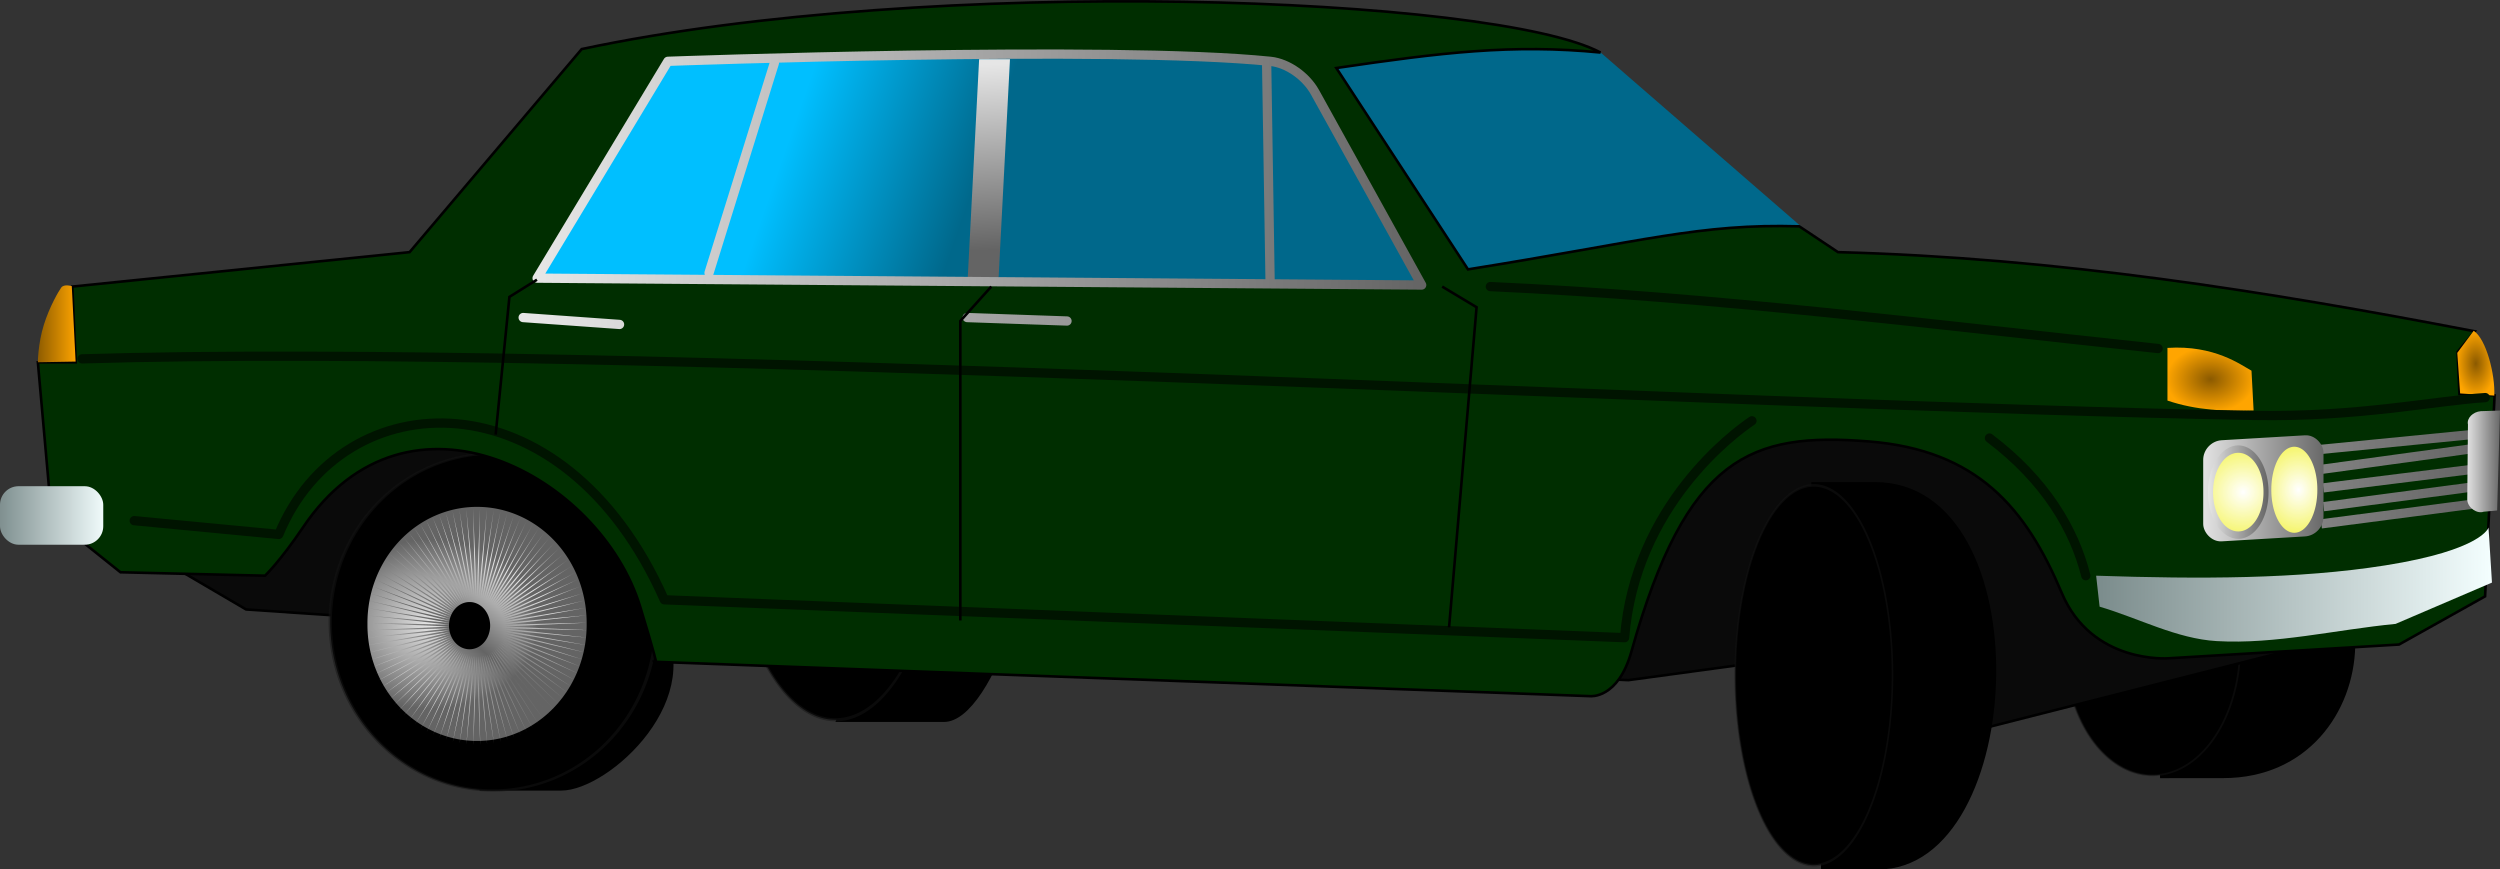 <?xml version="1.0"?>
<svg xmlns:rdf="http://www.w3.org/1999/02/22-rdf-syntax-ns#" xmlns="http://www.w3.org/2000/svg" xmlns:cc="http://creativecommons.org/ns#" xmlns:xlink="http://www.w3.org/1999/xlink" xmlns:dc="http://purl.org/dc/elements/1.1/" xmlns:svg="http://www.w3.org/2000/svg" id="svg2" viewBox="0 0 954.88 332.05" version="1.0">
  <rect x="0" y="0" width="954.88" height="332.05" fill="#333333" stroke="none"/>
  <defs id="defs4">
    <linearGradient id="linearGradient13754">
      <stop id="stop13756" stop-color="#e6e6e6" offset="0"/>
      <stop id="stop13758" stop-color="#646464" offset="1"/>
    </linearGradient>
    <linearGradient id="linearGradient4910">
      <stop id="stop4912" stop-color="#7a8b8b" offset="0"/>
      <stop id="stop4914" stop-color="#f4ffff" offset="1"/>
    </linearGradient>
    <linearGradient id="linearGradient2223">
      <stop id="stop2225" stop-color="#8b5a00" offset="0"/>
      <stop id="stop2227" stop-color="#ffa500" offset="1"/>
    </linearGradient>
    <linearGradient id="linearGradient2675" y2="264.14" gradientUnits="userSpaceOnUse" x2="421.03" gradientTransform="matrix(-.609 0 0 .754 578.86 33.476)" y1="310.23" x1="314.36">
      <stop id="stop3124" stop-color="#00688b" offset="0"/>
      <stop id="stop3126" stop-color="#00bfff" offset="1"/>
    </linearGradient>
    <radialGradient id="radialGradient2685" gradientUnits="userSpaceOnUse" cy="346.84" cx="556.25" gradientTransform="matrix(2.711 -0 0 1.827 -951.96 -286.86)" r="39.262">
      <stop id="stop7570" stop-color="#fff" offset="0"/>
      <stop id="stop7572" stop-color="#ee0" offset="1"/>
    </radialGradient>
    <linearGradient id="linearGradient2687" y2="346.84" xlink:href="#linearGradient13754" gradientUnits="userSpaceOnUse" x2="591.09" y1="346.84" x1="507.34"/>
    <radialGradient id="radialGradient2717" xlink:href="#linearGradient13754" gradientUnits="userSpaceOnUse" cy="493.49" cx="383.42" gradientTransform="matrix(.967 .03 -.032 1.033 28.514 -27.657)" r="64.703"/>
    <radialGradient id="radialGradient2719" xlink:href="#linearGradient13754" spreadMethod="reflect" gradientUnits="userSpaceOnUse" cy="493.49" cx="383.42" gradientTransform="matrix(.967 .03 -.032 1.033 28.514 -27.657)" r="64.703"/>
    <linearGradient id="linearGradient4217" y2="499.57" xlink:href="#linearGradient13754" gradientUnits="userSpaceOnUse" x2="519.85" gradientTransform="translate(53.901 -281.34)" y1="499.57" x1="180.98"/>
    <linearGradient id="linearGradient4229" y2="250.6" xlink:href="#linearGradient13754" gradientUnits="userSpaceOnUse" x2="414.71" gradientTransform="matrix(1 0 0 .958 8.741 9.066)" y1="176.51" x1="410.82"/>
    <linearGradient id="linearGradient4239" y2="277.29" xlink:href="#linearGradient2223" gradientUnits="userSpaceOnUse" x2="59.618" y1="277.29" x1="44.205"/>
    <radialGradient id="radialGradient4251" xlink:href="#linearGradient2223" gradientUnits="userSpaceOnUse" cy="298.31" cx="874.56" gradientTransform="matrix(1 0 0 .742 0 76.996)" r="16.955"/>
    <radialGradient id="radialGradient4261" xlink:href="#linearGradient2223" gradientUnits="userSpaceOnUse" cy="292.2" cx="975.89" gradientTransform="matrix(1 0 0 1.698 0 -203.82)" r="7.585"/>
    <linearGradient id="linearGradient4271" y2="328.61" xlink:href="#linearGradient13754" gradientUnits="userSpaceOnUse" x2="985.62" gradientTransform="matrix(1 0 0 .888 0 37.872)" y1="328.61" x1="972.11"/>
    <linearGradient id="linearGradient4281" y2="339.11" xlink:href="#linearGradient13754" gradientUnits="userSpaceOnUse" x2="920.26" gradientTransform="matrix(1.002 0 0 1 -.545 53.772)" y1="339.11" x1="870.75"/>
    <linearGradient id="linearGradient4321" y2="350.36" xlink:href="#linearGradient4910" gradientUnits="userSpaceOnUse" x2="71.448" y1="350.36" x1="28.465"/>
    <linearGradient id="linearGradient4331" y2="376.74" xlink:href="#linearGradient4910" gradientUnits="userSpaceOnUse" x2="982.55" y1="376.74" x1="830.36"/>
    <linearGradient id="linearGradient4355" y2="336.51" gradientUnits="userSpaceOnUse" x2="977.29" y1="336.51" x1="915.69">
      <stop id="stop10559" stop-color="#828282" offset="0"/>
      <stop id="stop10561" stop-color="#646464" offset="1"/>
    </linearGradient>
  </defs>
  <g id="layer1" transform="translate(-30.237 -153.47)">
    <g id="g3461" fill-rule="evenodd" transform="matrix(1.03 0 0 1 -14.169 -355.93)">
      <path id="path3431" d="m393.15 785.15c19.23 0 38.86-70 32.01-91.69-6.22-19.72-38.39 4.11-38.39 4.11l-33.86 87.58h40.24z"/>
      <path id="path3435" d="m501.2 496.09a87.165 129.71 0 1 1 -174.33 0 87.165 129.71 0 1 1 174.33 0z" stroke-opacity=".498" transform="matrix(.455 0 0 .677 164.56 360.66)" stroke="#141414" stroke-linecap="round" stroke-width="1.772"/>
    </g>
    <g id="g3425" fill-rule="evenodd" transform="matrix(1.044 0 0 .476 -59.469 62.781)">
      <path id="path3390" d="m872.22 603.49l3.98 211.46 23.18-0.05c61.56-0.14 67.46-211.41-1.29-211.41h-25.87z"/>
      <path id="path3394" d="m501.2 496.09a87.165 129.71 0 1 1 -174.33 0 87.165 129.71 0 1 1 174.33 0z" stroke-opacity=".498" transform="matrix(.368 0 0 .799 721.05 312.62)" stroke="#141414" stroke-linecap="round" stroke-width="1.772"/>
    </g>
    <path id="path5798" d="m743.13 261.64l-102.28-88.76-162.5-10.09-203.42 9.42-55.12 92.78 523.32-3.35z" fill="url(#linearGradient2675)" fill-rule="evenodd"/>
    <path id="path5248" d="m85.073 363.29l39.157 22.96 159.35 10.8 368.65 16.2 118.83-16.2 9.45 36.46 153.95-39.16-128.29-76.97-660.33 8.1-60.767 37.81z" fill-rule="evenodd" stroke="#000" stroke-width="1px" fill="#0a0a0a"/>
    <g id="g5270" fill-rule="evenodd">
      <path id="path13779" d="m244.68 455.43c18.16 0 57.7-36.01 36.92-66.56-8.7-12.8-36.26 2.98-36.26 2.98l-31.98 63.58h31.32z"/>
      <g id="g5264">
        <path id="path13769" d="m501.2 496.09a87.165 129.71 0 1 1 -174.33 0 87.165 129.71 0 1 1 174.33 0z" stroke-opacity=".498" transform="matrix(.714 0 0 .496 -77.022 145.01)" stroke="#141414" stroke-linecap="round" stroke-width="1.772"/>
        <path id="path13771" d="m474.22 493.49a63.817 91.835 0 1 1 -127.63 0 63.817 91.835 0 1 1 127.63 0z" fill="url(#radialGradient2717)" transform="matrix(.656 0 0 .483 -56.778 153.42)"/>
        <path id="path4947" fill="url(#radialGradient2719)" transform="matrix(.439 0 0 .472 -61.786 352.4)" d="m700.11 144.18l-57.29-43.4 53.46 48.04-54.45-46.91 50.33 51.3-51.39-50.24 47.01 54.36-48.14-53.36 43.5 57.2-44.69-56.28 39.83 59.82-41.07-58.97 35.99 62.2-37.29-61.43 32.02 64.34-33.36-63.66 27.91 66.23-29.29-65.63 23.7 67.85-25.11-67.34 19.39 69.2-20.84-68.78 15.01 70.28-16.48-69.95 10.57 71.09-12.05-70.85 6.08 71.61-7.58-71.47 1.57 71.85-3.07-71.8-2.95 71.81 1.44-71.86-7.44 71.48 5.95-71.62-11.92 70.88 10.43-71.11-16.35 69.98 14.88-70.31-20.71 68.82 19.27-69.24-24.99 67.39 23.57-67.89-29.17 65.68 27.79-66.28-33.24 63.72 31.9-64.4-37.18 61.5 35.88-62.27-40.96 59.05 39.72-59.89-44.59 56.36 43.4-57.28-48.04 53.45 46.91-54.45-51.3 50.33 50.23-51.39-54.36 47.01 53.37-48.14-57.21 43.51 56.28-44.696-59.82 39.826 58.97-41.07-62.2 35.99 61.44-37.284-64.35 32.014 63.66-33.354-66.22 27.914 65.62-29.294-67.84 23.694 67.33-25.11-69.2 19.39 68.78-20.834-70.28 15.004 69.95-16.472-71.08 10.562 70.85-12.048-71.61 6.08 71.46-7.578-71.85 1.572 71.8-3.076-71.8-2.942 71.85 1.438-71.48-7.445 71.62 5.947-70.87-11.919 71.1 10.433-69.98-16.346 70.31 14.877-68.82-20.708 69.24 19.263-67.38-24.988 67.89 23.572-65.68-29.17 66.27 27.789-63.72-33.237 64.41 31.895-61.51-37.172 62.27 35.876-59.05-40.96 59.9 39.715-56.37-44.588 57.29 43.399-53.46-48.04 54.45 46.91-50.33-51.301 51.39 50.236-47.01-54.36 48.14 53.364-43.5-57.204 44.69 56.281-39.83-59.823 41.07 58.976-35.99-62.206 37.29 61.439-32.02-64.343 33.36 63.658-27.91-66.226 29.29 65.628-23.7-67.849 25.11 67.338-19.39-69.203 20.84 68.781-15.01-70.283 16.48 69.954-10.57-71.087 12.05 70.85-6.08-71.61 7.58 71.467-1.57-71.85 3.07 71.801 2.95-71.807-1.44 71.853 7.44-71.481-5.95 71.622 11.92-70.873-10.43 71.107 16.35-69.985-14.88 70.311 20.71-68.819-19.26 69.238 24.98-67.384-23.57 67.892 29.17-65.682-27.79 66.278 33.24-63.72-31.9 64.402 37.18-61.508-35.88 62.273 40.96-59.052-39.71 59.897 44.58-56.364-43.4 57.285 48.04-53.453-46.91 54.447 51.3-50.332-50.23 51.395 54.36-47.011-53.36 48.138 57.2-43.504-56.28 44.692 59.82-39.827-58.97 41.071 62.2-35.992-61.44 37.286 64.35-32.015-63.66 33.355 66.22-27.911-65.62 29.292 67.84-23.699-67.33 25.114 69.2-19.391-68.78 20.835 70.28-15.007-69.95 16.475 71.08-10.565-70.85 12.051 71.61-6.08-71.46 7.578 71.85-1.572-71.8 3.076 71.8 2.942-71.85-1.438 71.48 7.445-71.62-5.947 70.87 11.922-71.1-10.436 69.98 16.346-70.31-14.877 68.82 20.707-69.24-19.262 67.38 24.992-67.89-23.576 65.68 29.166-66.27-27.784 63.72 33.234-64.41-31.893 61.51 37.173-62.27-35.877 59.05 40.957-59.9-39.712 56.37 44.592z"/>
        <path id="path13773" d="m399.51 495.05a14.009 18.678 0 1 1 -28.02 0 14.009 18.678 0 1 1 28.02 0z" transform="matrix(.561 0 0 .483 -6.677 153.33)"/>
      </g>
    </g>
    <g id="g2709" fill-rule="evenodd" transform="matrix(.937 0 0 .7 250.79 35.076)">
      <path id="path5002" d="m502.96 432.17l3.98 211.46 23.18-0.05c61.55-0.14 67.45-211.41-1.29-211.41h-25.87z"/>
      <g id="g4954" transform="matrix(.381 0 0 .777 347.35 232.74)">
        <path id="path12863" d="m501.2 496.09a87.165 129.71 0 1 1 -174.33 0 87.165 129.71 0 1 1 174.33 0z" stroke-opacity=".498" transform="matrix(.965 0 0 1.028 11.642 -117.62)" stroke="#141414" stroke-linecap="round" stroke-width="1.772"/>
        <path id="path13742" d="m474.22 493.49a63.817 91.835 0 1 1 -127.63 0 63.817 91.835 0 1 1 127.63 0z" fill="url(#radialGradient2717)" transform="translate(-6.109 -100.19)"/>
        <path id="path4065" d="m700.11 144.18l-57.29-43.4 53.46 48.04-54.45-46.91 50.33 51.3-51.39-50.24 47.01 54.36-48.14-53.36 43.5 57.2-44.69-56.28 39.83 59.82-41.07-58.97 35.99 62.2-37.29-61.43 32.02 64.34-33.36-63.66 27.91 66.23-29.29-65.63 23.7 67.85-25.11-67.34 19.39 69.2-20.84-68.78 15.01 70.28-16.48-69.95 10.57 71.09-12.05-70.85 6.08 71.61-7.58-71.47 1.57 71.85-3.07-71.8-2.95 71.81 1.44-71.86-7.44 71.48 5.95-71.62-11.92 70.88 10.43-71.11-16.35 69.98 14.88-70.31-20.71 68.82 19.27-69.24-24.99 67.39 23.57-67.89-29.17 65.68 27.79-66.28-33.24 63.72 31.9-64.4-37.18 61.5 35.88-62.27-40.96 59.05 39.72-59.89-44.59 56.36 43.4-57.28-48.04 53.45 46.91-54.45-51.3 50.33 50.23-51.39-54.36 47.01 53.37-48.14-57.21 43.51 56.28-44.696-59.82 39.826 58.97-41.07-62.2 35.99 61.44-37.284-64.35 32.014 63.66-33.354-66.22 27.914 65.62-29.294-67.84 23.694 67.33-25.11-69.2 19.39 68.78-20.834-70.28 15.004 69.95-16.472-71.08 10.562 70.85-12.048-71.61 6.08 71.46-7.578-71.85 1.572 71.8-3.076-71.8-2.942 71.85 1.438-71.48-7.445 71.62 5.947-70.87-11.919 71.1 10.433-69.98-16.346 70.31 14.877-68.82-20.708 69.24 19.263-67.38-24.988 67.89 23.572-65.68-29.17 66.27 27.789-63.72-33.237 64.41 31.895-61.51-37.172 62.27 35.876-59.05-40.96 59.9 39.715-56.37-44.588 57.29 43.399-53.46-48.04 54.45 46.91-50.33-51.301 51.39 50.236-47.01-54.36 48.14 53.364-43.5-57.204 44.69 56.281-39.83-59.823 41.07 58.976-35.99-62.206 37.29 61.439-32.02-64.343 33.36 63.658-27.91-66.226 29.29 65.628-23.7-67.849 25.11 67.338-19.39-69.203 20.84 68.781-15.01-70.283 16.48 69.954-10.57-71.087 12.05 70.85-6.08-71.61 7.58 71.467-1.57-71.85 3.07 71.801 2.95-71.807-1.44 71.853 7.44-71.481-5.95 71.622 11.92-70.873-10.43 71.107 16.35-69.985-14.88 70.311 20.71-68.819-19.26 69.238 24.98-67.384-23.57 67.892 29.17-65.682-27.79 66.278 33.24-63.72-31.9 64.402 37.18-61.508-35.88 62.273 40.96-59.052-39.71 59.897 44.58-56.364-43.4 57.285 48.04-53.453-46.91 54.447 51.3-50.332-50.23 51.395 54.36-47.011-53.36 48.138 57.2-43.504-56.28 44.692 59.82-39.827-58.97 41.071 62.2-35.992-61.44 37.286 64.35-32.015-63.66 33.355 66.22-27.911-65.62 29.292 67.84-23.699-67.33 25.114 69.2-19.391-68.78 20.835 70.28-15.007-69.95 16.475 71.08-10.565-70.85 12.051 71.61-6.08-71.46 7.578 71.85-1.572-71.8 3.076 71.8 2.942-71.85-1.438 71.48 7.445-71.62-5.947 70.87 11.922-71.1-10.436 69.98 16.346-70.31-14.877 68.82 20.707-69.24-19.262 67.38 24.992-67.89-23.576 65.68 29.166-66.27-27.784 63.72 33.234-64.41-31.893 61.51 37.173-62.27-35.877 59.05 40.957-59.9-39.712 56.37 44.592z" fill="url(#radialGradient2719)" transform="matrix(.662 0 0 .962 -10.168 309.28)"/>
        <path id="path13744" d="m399.51 495.05a14.009 18.678 0 1 1 -28.02 0 14.009 18.678 0 1 1 28.02 0z" transform="translate(10.996 -102.63)"/>
      </g>
    </g>
    <path id="path2436" d="m946.55 399.65l-88.08 5.26s-29.25 2.3-40.75-24.97c-13.72-32.53-32.3-54.53-73.63-57.85-45.02-3.61-69.73 5.42-90.71 80.19-5.12 18.29-15.77 17.09-15.77 17.09l-357.59-13.14s5.2 13.3-5.26-21.04c-15.12-49.62-88.51-90.22-128.83-30.23-8.62 12.81-14.46 18.4-14.46 18.4l-55.22-1.31-26.293-21.04-5.259-59.16h14.461l-1.314-28.92 128.84-13.15 65.73-77.56c133.66-28.48 348.83-20.16 389.14 1.31-33.63-3.28-60.69 0-100.9 5.92l50.29 76.91c67.15-10.74 88.3-17.53 126.53-16.44l14.79 9.86c83.7 2.2 163.46 14.9 243.21 30.24l-6.57 7.89 0.73 16.05 13.41 0.54-3.62 76.75-32.87 18.4zm-711.23-139.35l337.87 2.63-40.75-73.62c-3.32-5.98-10.3-11.14-17.1-11.83-60.68-6.21-230.06 0-230.06 0l-49.96 82.82z" fill-rule="evenodd" stroke="#000" stroke-width="1px" fill="#002e00"/>
    <rect id="rect4219" ry="5.441" height="74.708" width="18.767" y="176.16" x="399.29" fill="none"/>
    <rect id="rect4221" transform="matrix(1 0 -.052 .999 0 0)" fill-rule="evenodd" ry="0" height="83.396" width="11.785" y="176.27" x="413.38" fill="url(#linearGradient4229)"/>
    <path id="path4231" d="m59.118 291.57l-14.413 0.27s0.034-7.14 2.269-14.28 5.779-13.08 6.672-14.28c1.068-1.43 4.004-0.53 4.004-0.53l1.468 28.82z" fill="url(#linearGradient4239)" fill-rule="evenodd"/>
    <path id="path4241" d="m858.1 286.35v20.12c10.97 3.72 22.22 4.18 32.91 3.81l-0.81-15.23c-3.9-2.08-14.05-9.88-32.1-8.7z" fill="url(#radialGradient4251)" fill-rule="evenodd"/>
    <path id="path4253" d="m969.89 303.75l-1.09-15.5 6.26-8.43c4.8 3.08 8.25 16.77 7.88 24.75l-13.05-0.82z" fill="url(#radialGradient4261)" fill-rule="evenodd"/>
    <path id="path4333" d="m916.19 325.17l57.97-5.71m-56.88 13.23l58.19-7.97m-57.86 15.1l57.86-7.21m-57.75 14.38l59.07-7.81m-59.93 14.38l59.93-7.81" stroke="url(#linearGradient4355)" stroke-width="3.543" fill="none"/>
    <path id="path4263" d="m977.78 310.52c-2.99 0.25-5.44 2.66-4.9 5.08l-0.27 28.74c0.18 3.22 3.9 5.47 6.25 4.59l5.17-0.48 1.09-38.17-7.34 0.24z" fill="url(#linearGradient4271)" fill-rule="evenodd"/>
    <rect id="rect4273" transform="matrix(.998 -.059 0 1 0 0)" fill-rule="evenodd" ry="7.072" height="38.622" width="46.045" y="373.57" x="873.5" fill="url(#linearGradient4281)"/>
    <path id="path8483" d="m587.59 346.84a38.376 40.485 0 1 1 -76.75 0 38.376 40.485 0 1 1 76.75 0z" fill-rule="evenodd" transform="matrix(.276 0 0 .403 733.57 201.66)" stroke="url(#linearGradient2687)" stroke-width="6.998" fill="url(#radialGradient2685)"/>
    <path id="path4283" d="m587.59 346.84a38.376 40.485 0 1 1 -76.75 0 38.376 40.485 0 1 1 76.75 0z" fill-rule="evenodd" transform="matrix(.229 0 0 .403 780.79 200.76)" stroke="url(#linearGradient2687)" stroke-width="6.998" fill="url(#radialGradient2685)"/>
    <path id="path4289" stroke-linejoin="round" d="m61.59 290.54c202.68-6.24 626.8 17.97 829.81 21.61 39.29 0.7 68.9-5.61 88.08-6.82m-124.95-18.74c-86.77-9.2-168.28-19.72-255.05-23.66m227.44 110.43c-4.38-17.53-15.34-36.37-36.81-52.58m-90.71-6.58c-6.58 4.38-44.7 32.43-48.65 82.83l-366.78-14.47c-38.57-87.2-123.14-83.7-147.25-24.97l-55.211-5.26" stroke="#001400" stroke-linecap="round" stroke-width="3.543" fill="none"/>
    <path id="path4193" stroke-linejoin="round" d="m235.39 259.71l337.86 2.63-40.75-73.62c-3.32-5.99-10.3-11.14-17.09-11.83-60.69-6.21-230.07 0-230.07 0l-49.95 82.82zm90.64-82.23l-24.97 80.19m212.97-80.19l1.31 82.82m-285.28 14.46l36.81 2.63m132.78-2.63l38.13 1.32" stroke="url(#linearGradient4217)" stroke-linecap="round" stroke-width="3.543" fill="none"/>
    <path id="path4307" d="m581.08 262.93l13.14 7.89-10.51 122.26" stroke="#000" stroke-width="1px" fill="none"/>
    <path id="path4309" d="m408.86 262.93l-11.83 13.15v114.37" stroke="#000" stroke-width="1px" fill="none"/>
    <path id="path4311" d="m235.32 260.3l-10.51 6.57-5.26 52.59" stroke="#000" stroke-width="1px" fill="none"/>
    <rect id="rect4313" fill-rule="evenodd" ry="7.072" height="22.349" width="39.44" y="339.18" x="30.237" fill="url(#linearGradient4321)"/>
    <path id="path4323" d="m830.86 373.36c39.44 1.32 77.35 1.31 110.43-3.94 37.26-5.92 39.44-14.46 39.44-14.46l1.32 21.03-36.81 15.78c-22.79 2.19-45.91 7.88-68.37 6.57-15.23-0.89-29.79-8.76-44.69-13.15-0.44-3.94-0.88-7.88-1.32-11.83z" fill="url(#linearGradient4331)" fill-rule="evenodd"/>
  </g>
</svg>
